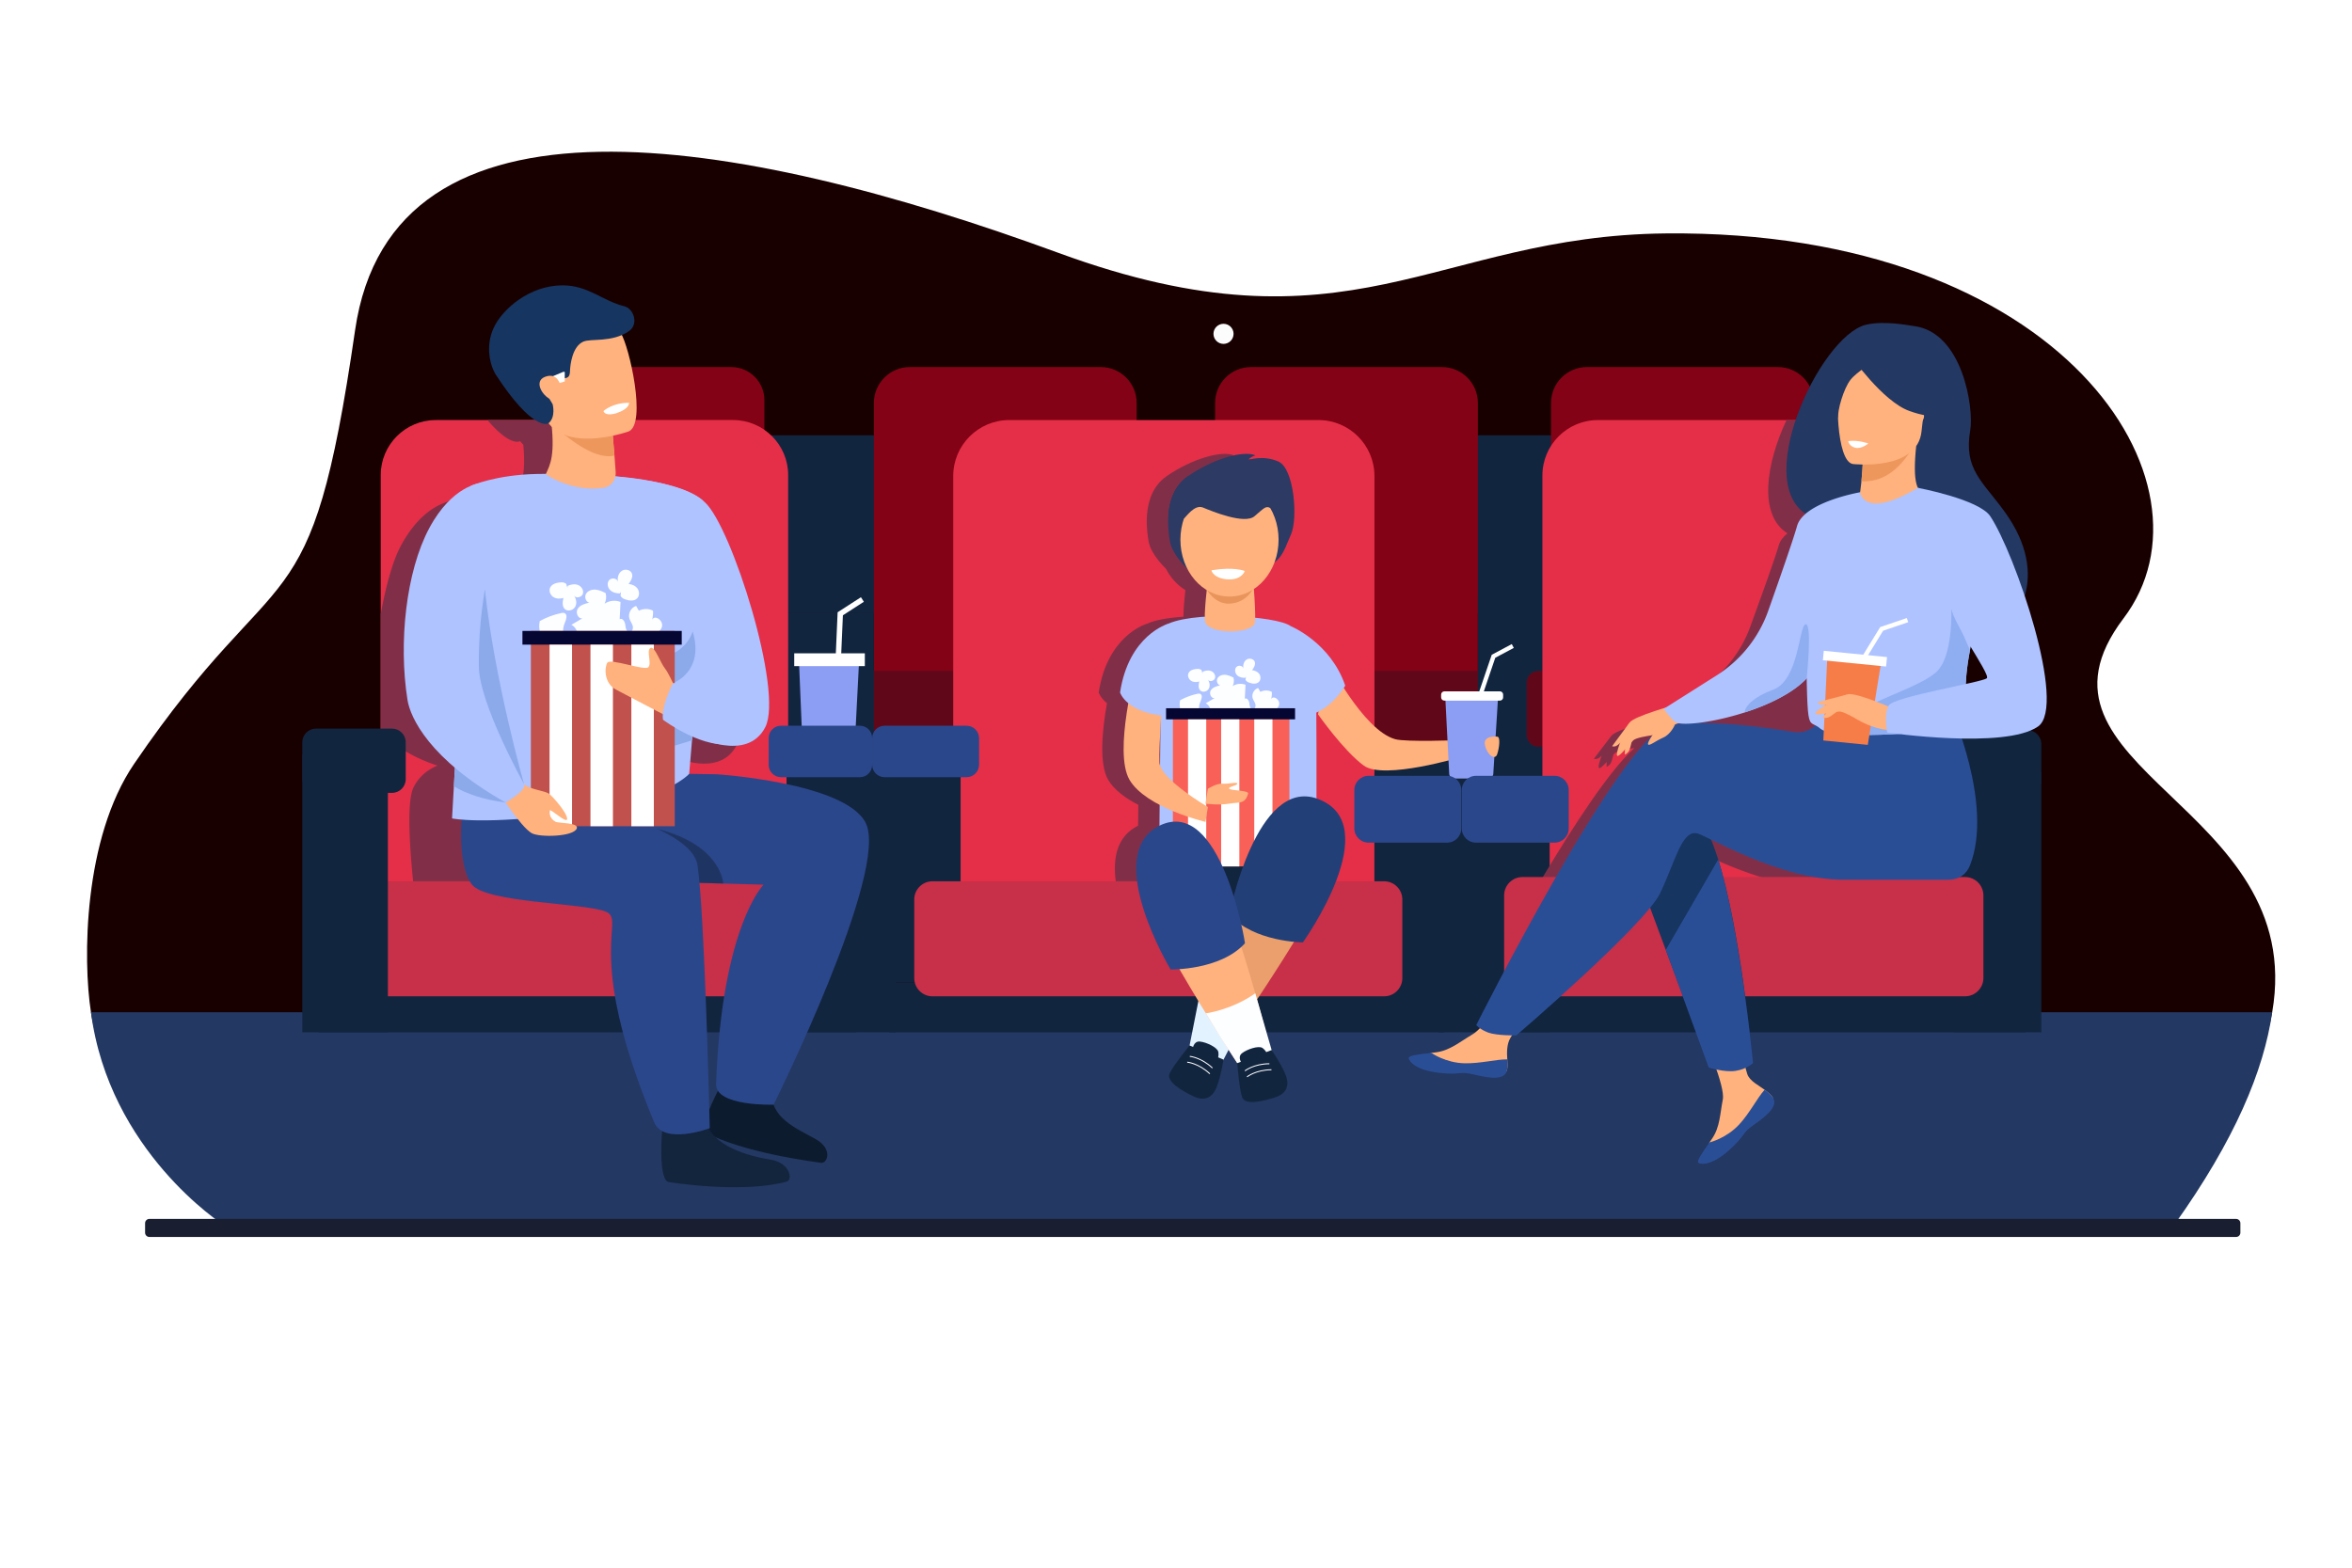 <svg version="1.1" id="_x3C_Layer_x3E_" xmlns="http://www.w3.org/2000/svg" x="0" y="0" viewBox="0 0 2760 1840" style="enable-background:new 0 0 2760 1840" xml:space="preserve"><style>.st0{fill:#fff}.st2{fill:#12253f}.st3{fill:#830216}.st4{fill:#600819}.st5{fill:#233862}.st7{fill:#e52f48}.st8{fill:#c82f48}.st9{fill:#8c9df4}.st10{fill:#2b478b}.st11{fill:#812f48}.st12{fill:#ffb27d}.st13{fill:#2a4e96}.st14{fill:#163560}.st15{fill:#ed975d}.st16{fill:#aec3ff}.st17{fill:#8faef2}.st22{fill:#8caaea}.st23{fill:#fdfeff}.st25{fill:#060633}.st26{fill:#2c3a64}</style><path class="st0" d="M0 0h2760v1840H0z"/><path d="M2666.36 1188.03c-9.81 56.82-43.9 124.28-114.71 206.5H261.85s-133.91-70.89-155.12-206.5c-9.61-61.44-8.95-204.06 50.66-291.49C331.53 641.1 364.1 749.93 416.68 387.6c43.3-298.36 446.11-229.9 825.75-90.67 342.16 125.48 440.23-20.29 712.33-22.96 466.21-4.57 656.53 294.23 537.19 451.72-134.19 177.11 216.67 217.92 174.41 462.34z" style="fill:#180000"/><path class="st2" d="M532.97 510.86h1599.97v208.88H532.97zM721.11 846.54h1271.42v118.12H721.11z"/><path class="st3" d="M1291.7 851.35h-224.09c-23.28 0-42.15-18.87-42.15-42.15V472.95c0-23.28 18.87-42.15 42.15-42.15h224.09c23.28 0 42.15 18.87 42.15 42.15v336.26c0 23.27-18.87 42.14-42.15 42.14z"/><path class="st2" d="M1328.71 749.38h59.12c5.29 0 9.59-4.29 9.59-9.59v-22.4c0-5.29-4.29-9.59-9.59-9.59h-59.12c-5.3 0-9.59 4.29-9.59 9.59v22.4c0 5.29 4.29 9.59 9.59 9.59z"/><path transform="rotate(-180 1358.897 800.502)" class="st2" d="M1332.63 735.12h52.54v130.76h-52.54z"/><path class="st2" d="M978.35 865.88h406.82v38.41H978.35z"/><path class="st4" d="M1340.61 876.45h-330.02c-7.51 0-13.66-6.15-13.66-13.66v-61.66c0-7.51 6.15-13.66 13.66-13.66h330.02c7.51 0 13.66 6.14 13.66 13.66v61.66c-.01 7.52-6.15 13.66-13.66 13.66z"/><path class="st3" d="M858.12 851.35H673.56c-21.47 0-38.87-17.4-38.87-38.87V469.67c0-21.47 17.4-38.87 38.87-38.87h184.57c21.47 0 38.87 17.4 38.87 38.87v342.81c0 21.47-17.41 38.87-38.88 38.87z"/><path class="st2" d="M643.52 749.38h-56.65c-5.2 0-9.41-4.21-9.41-9.41v-22.75c0-5.2 4.21-9.41 9.41-9.41h56.65c5.2 0 9.41 4.21 9.41 9.41v22.75c0 5.19-4.21 9.41-9.41 9.41z"/><path class="st2" d="M589.27 735.12h50.64v130.76h-50.64z"/><path transform="rotate(-180 970.706 792.81)" class="st2" d="M915.95 719.74h109.51v146.14H915.95z"/><path class="st2" d="M589.27 865.88h392.14v38.41H589.27z"/><path class="st4" d="M884.7 876.45H619.48c-6.76 0-12.3-5.53-12.3-12.3v-64.37c0-6.76 5.53-12.3 12.3-12.3H884.7c6.76 0 12.3 5.53 12.3 12.3v64.37c0 6.77-5.54 12.3-12.3 12.3z"/><path class="st3" d="M1692.1 851.35h-224.09c-23.28 0-42.15-18.87-42.15-42.15V472.95c0-23.28 18.87-42.15 42.15-42.15h224.09c23.28 0 42.15 18.87 42.15 42.15v336.26c0 23.27-18.87 42.14-42.15 42.14z"/><path class="st2" d="M1435.2 749.38h-59.12c-5.29 0-9.59-4.29-9.59-9.59v-22.4c0-5.29 4.29-9.59 9.59-9.59h59.12c5.3 0 9.59 4.29 9.59 9.59v22.4c0 5.29-4.3 9.59-9.59 9.59z"/><path class="st2" d="M1378.74 735.12h52.54v130.76h-52.54zM1378.74 865.88h406.82v38.41h-406.82z"/><path class="st4" d="M1741 876.45h-330.02c-7.51 0-13.66-6.15-13.66-13.66v-61.66c0-7.51 6.15-13.66 13.66-13.66H1741c7.51 0 13.66 6.14 13.66 13.66v61.66c0 7.52-6.15 13.66-13.66 13.66z"/><path class="st3" d="M2086.3 851.35h-224.09c-23.28 0-42.15-18.87-42.15-42.15V472.95c0-23.28 18.87-42.15 42.15-42.15h224.09c23.28 0 42.15 18.87 42.15 42.15v336.26c0 23.27-18.87 42.14-42.15 42.14z"/><path class="st2" d="M1734.25 698.16h108.36v167.72h-108.36zM2123.31 749.38h59.13c5.29 0 9.59-4.29 9.59-9.59v-22.4c0-5.29-4.29-9.59-9.59-9.59h-59.13c-5.29 0-9.59 4.29-9.59 9.59v22.4c0 5.29 4.29 9.59 9.59 9.59z"/><path transform="rotate(-180 2153.497 800.502)" class="st2" d="M2127.23 735.12h52.54v130.76h-52.54z"/><path class="st2" d="M1772.94 865.88h406.82v38.41h-406.82z"/><path class="st4" d="M2135.21 876.45h-330.02c-7.51 0-13.66-6.15-13.66-13.66v-61.66c0-7.51 6.14-13.66 13.66-13.66h330.02c7.51 0 13.66 6.14 13.66 13.66v61.66c-.01 7.52-6.15 13.66-13.66 13.66z"/><path class="st5" d="M2666.36 1188.03c-9.81 68.59-43.9 150.03-114.71 249.27H261.85s-133.91-85.58-155.12-249.27h2559.63z"/><path d="M2624 1451.83H175.27c-2.76 0-5.02-2.26-5.02-5.02v-11.15c0-2.76 2.26-5.02 5.02-5.02H2624c2.76 0 5.02 2.26 5.02 5.02v11.15c0 2.76-2.26 5.02-5.02 5.02z" style="fill:#191e30"/><path class="st7" d="M1547.13 1131.28h-362.81c-36.31 0-65.74-29.43-65.74-65.74V558.76c0-36.31 29.43-65.74 65.74-65.74h362.81c36.31 0 65.74 29.43 65.74 65.74v506.79c0 36.3-29.43 65.73-65.74 65.73z"/><path class="st2" d="M1043.07 906.71h84.21v246.62h-84.21z"/><path transform="rotate(-180 1654.976 1040.082)" class="st2" d="M1612.87 907.05h84.21v266.07h-84.21z"/><path class="st2" d="M1043.07 1153.33h652.05v58.3h-652.05z"/><path class="st8" d="M1624.28 1169.38h-530.13c-11.71 0-21.3-9.58-21.3-21.3v-92.43c0-11.71 9.58-21.3 21.3-21.3h530.13c11.71 0 21.3 9.58 21.3 21.3v92.43c0 11.71-9.58 21.3-21.3 21.3z"/><path class="st0" d="m986.78 775.59-6.33-.28 2.47-56.69 27.35-17.65 3.44 5.33-24.6 15.87z"/><path class="st9" d="M943.1 907.82h58.23l6.86-133.61h-70.71z"/><path transform="rotate(-180 973.441 774.311)" class="st0" d="M932.02 766.8h82.85v15.02h-82.85z"/><path class="st7" d="M924.88 557.67v508.95c0 35.71-28.95 64.66-64.66 64.66h-348.8c-35.7 0-64.66-28.94-64.66-64.66V557.67c0-35.7 28.95-64.66 64.66-64.66h348.8c35.71 0 64.66 28.96 64.66 64.66z"/><path transform="rotate(-180 987.151 1056.49)" class="st2" d="M922.98 901.36h128.35v310.27H922.98z"/><path class="st10" d="M916.43 912.19h92.61c7.95 0 14.39-6.44 14.39-14.39v-31.62c0-7.95-6.44-14.39-14.39-14.39h-92.61c-7.95 0-14.39 6.44-14.39 14.39v31.62c0 7.94 6.44 14.39 14.39 14.39z"/><path class="st2" d="M373.72 1153.33h630.71v58.3H373.72z"/><path class="st8" d="M935.57 1169.38H423.48c-11.52 0-20.95-9.43-20.95-20.95v-93.13c0-11.52 9.43-20.95 20.95-20.95h512.09c11.52 0 20.95 9.43 20.95 20.95v93.13c0 11.52-9.43 20.95-20.95 20.95z"/><path class="st7" d="M2295.34 558.17v507.97c0 35.97-29.17 65.14-65.15 65.14H1875.1c-5 0-9.85-.56-14.53-1.63-28.99-6.61-50.61-32.54-50.61-63.51V558.17c0-35.99 29.16-65.15 65.14-65.15h355.09c27.02 0 50.2 16.45 60.06 39.88 3.28 7.77 5.09 16.31 5.09 25.27z"/><path class="st2" d="M1688.3 913.42h130.2v298.2h-130.2zM2288.31 932.05h90.92c8.92 0 16.16-7.23 16.16-16.16v-42.72c0-8.92-7.23-16.16-16.16-16.16h-90.92c-8.92 0-16.16 7.23-16.16 16.16v42.72c0 8.93 7.24 16.16 16.16 16.16z"/><path transform="rotate(-180 2344.397 1058.974)" class="st2" d="M2293.41 906.32h101.98v305.3h-101.98z"/><path class="st2" d="M1735.8 1153.33h640.3v58.3h-640.3z"/><path class="st11" d="M2295.34 881.91v-64.38c8.16-1.89 13.71-3.4 14.73-4.4 1.96-1.89-5.54-14.16-14.73-28.91V575.86c-5.67-11.53-8.01-24.47-5.09-42.96-9.86-23.44-33.04-39.88-60.06-39.88H2096.4c-24.05 51.2-33.29 111.11 1.02 132.96-4.96 4.12-8.63 8.82-10.11 14.12-3.76 13.36-19.03 55.98-33.75 96.29-11.1 30.41-32.42 56.32-60.54 73.55l-59.85 36.7c-15.22 4.44-38.95 12.02-42.41 17.09l-20.38 26.78s2.16 1.26 5.45-.61c.99-.56 2.29-1.61 3.64-2.81-2.19 5.75-3.7 10.87-3.53 13.27.25 3.4 4.71-.83 9.46-5.98l-.13 5.72s2.18-.66 4.51-3.64c1.15-1.46 2.47-6.27 3.52-10.73.71-.74 1.35-1.38 1.9-1.86 3.31-2.98 15.33-4.72 21.24-5.65.42-.07.8-.15 1.2-.21-.16.22-.33.47-.49.72-28.08 25.27-69.1 87.69-107.18 151.48v35.93c0 30.97 21.63 56.9 50.61 63.51 21.66-20.18 41.75-40.05 54.38-55.16l18.38 47.97 3.31 8.82h83.19c-6.31-38.2-14.68-79.78-24.99-111.76-2.65-8.26-5.44-15.85-8.36-22.62 30.6 14.48 95.69 45.67 155.32 45.67 29.56 0 120.56.06 120.56.06 0-.01 2.22 0 2.24 0 13.75-.21 21.82-6.73 25.87-16.9 2.03-5.08 3.64-10.37 4.86-15.82 5.11-22.46 3.92-47.52 0-71.09-3.53-21.2-9.25-41.17-14.58-56.97 4.85.09 9.74.11 14.58.06zm0-97.68c-1.38-2.21-2.8-4.47-4.22-6.77-.28 1.3-.54 2.57-.79 3.82-3.44 16.94-4.46 28.75-5.01 38.49 3.63-.79 7-1.53 10.02-2.22 8.16-1.89 13.71-3.4 14.73-4.4 1.95-1.9-5.54-14.17-14.73-28.92zm-196.68 29.14c-16.41 16.91-44.64 29.97-72.6 38.74-19.48 6.1-38.83 10.1-53.98 11.86 29.61-.03 69.92 3.63 110.8 10.35 9.56 1.56 19.11-1.36 26-7.52-7.73-3.75-9.18-1.9-10.22-53.43zm-150.22 51.06c-1.03.19-2.16.5-3.27 1 1.89-.25 3.89-.46 6-.65-.99-.09-1.9-.2-2.73-.35z"/><path class="st8" d="M2305.97 1169.38h-519.43c-11.82 0-21.49-9.67-21.49-21.49v-97.02c0-11.82 9.67-21.49 21.49-21.49h519.43c11.82 0 21.49 9.67 21.49 21.49v97.02c0 11.81-9.67 21.49-21.49 21.49z"/><path class="st12" d="M1768.47 1256.03c-2.38 11.88-102.87-18.65-88.6-20.3 1.79-.2 3.6-.42 5.4-.64 16.11-2.02 27.9-12.41 42.53-20.95 13.86-8.08 34.54-41.02 34.54-41.02l36.91 2.92s-19.37 29.42-26.86 42.21c-4.41 7.52-4.17 17.47-3.62 25.15.27 4.18.55 8.45-.3 12.63z"/><path class="st13" d="M1730.26 1261.31c-18.91-4.62-14.42.87-41.33-2.11-26.91-2.98-35.07-13.02-35.89-17.02-.74-3.55 12.56-4.8 26.83-6.45l.13.27s16.14 11.45 38.55 11.98c18.26.44 37.6-4.79 50.21-4.58.29 4.18.56 8.44-.29 12.63-2.37 11.88-19.3 9.9-38.21 5.28z"/><path class="st12" d="M2079.99 1287.61c7.33 9.64-82.04 64.8-73.84 53.02 1.04-1.48 2.06-2.98 3.09-4.47 9.14-13.41 9.15-29.13 12.42-45.75 3.1-15.74-22.6-73.59-22.6-73.59l41.29-5.2s5.39 34.93 10.03 49.01c2.73 8.28 14.2 13.74 20.32 18.41 3.33 2.56 6.71 5.18 9.29 8.57z"/><path class="st13" d="M2058.67 1319.76c-15.98 11.13-8.88 11.39-28.92 29.6s-32.96 17.69-36.5 15.66c-3.15-1.8 4.71-12.6 12.91-24.38l.29.08s19.26-4.53 34.48-20.98c12.41-13.4 21.28-31.36 29.78-40.69 3.32 2.55 6.7 5.17 9.28 8.57 7.34 9.63-5.35 21.01-21.32 32.14z"/><path class="st14" d="m1917.05 1013.43 37.71 101.48 49.24 132.51s13.36 1.29 26.16-2.39c11.78-3.4 25.3-12.31 25.3-12.31s-13.67-142.27-39.18-223.94c-6.54-20.96-13.86-37.92-21.94-47.46-39.55-46.74-77.29 52.11-77.29 52.11z"/><path class="st13" d="M1955.39 852.26c22.27-7.18 84.93-4.03 148.91 6.8 12.74 2.16 25.46-3.91 31.87-15.13l152.9-11.94s50.45 111.89 22.83 183.18c-4.06 10.48-12.13 17.2-25.88 17.42-.01.01-2.23-.01-2.23 0 0 0-91-.05-120.55-.05-76.04 0-160.92-52.27-171.91-54.47-17.97-3.59-25.16 32.35-43.14 70.1-17.97 37.74-168.95 167.15-168.95 167.15s-23.2.23-32.79-3.37c-10.31-3.87-14.08-8.89-14.08-8.89s167.3-332.83 223.02-350.8z"/><path class="st5" d="M2126.77 607.23c45.35 42.51 137.01 130.03 137.67 129.78 0 0 35.56 24.86 61.66 15.73 43.5-15.21 80.41-76.61 26.97-151.17-26.65-37.19-48.98-50.28-41.02-96.78 4.32-25.22-8.66-115.42-66.73-122.2-4.85-.57-34.08-6.58-55.6-1.46-54.84 13.05-139.18 194.68-62.95 226.1z"/><path class="st12" d="M2177.29 593.78c-.27.09 23.64 15.71 43.13 12.42 18.33-3.08 37.73-27 37.49-27.08-7.41-2.26-13.96-10.91-9.33-55.52l-3.48.33-58.58 5.62s-.5 18.21-2.17 35.24c-1.4 14.32-3.63 27.79-7.06 28.99z"/><path class="st15" d="M2186.51 529.56s-.5 18.21-2.17 35.24c32.23 2.31 52.16-25.31 60.75-40.86l-58.58 5.62z"/><path class="st12" d="M2174.16 544.61s75.93 8.87 80.72-38.5c4.8-47.37 17.83-78.12-30.45-85.79-48.27-7.67-59.54 9.45-64.98 24.87-5.44 15.43-4.92 95.89 14.71 99.42z"/><path class="st5" d="M2198.81 424.74s-19.6 11.19-27.43 21.2c-7.55 9.66-15.62 35.32-14.46 46.62 0 0-12.35-53.88 7.43-73.48 20.97-20.79 34.46 5.66 34.46 5.66z"/><path class="st16" d="M2118.91 719.46c2.29 153.36.63 121.32 17.4 135.87 4.04 3.5 15.41 5.59 30.36 6.58 47.03 3.12 129.69-4.63 132.84-13.32 10.85-30.07 3.19-39.41 12.24-85.45.94-4.9 2.11-10.2 3.48-15.97 7.55-31.62 14.89-42.38-11.88-93.18-24.28-46.02-50.49-82.78-52.76-81.43-64.05 38.02-67.84 5.2-67.84 5.2s-64.96 66.89-63.84 141.7z"/><path class="st13" d="m1954.76 1114.91 50.36 138.03s18.09 5.89 31.26 3.98c13.42-1.95 20.78-9.28 20.78-9.28s-15.38-157.2-40.89-238.87l-61.51 106.14z"/><path class="st17" d="M2166.68 861.91c47.03 3.12 129.69-4.63 132.84-13.32 10.85-30.07 3.19-39.41 12.24-85.45l-22.06-50.22s3.12 57.47-17.85 76.18c-20.95 18.71-85.88 36.11-96.07 51.74-4.92 7.5-8.16 15.03-9.1 21.07z"/><path class="st12" d="M1967.46 826.84s-50.12 13.54-55.27 21.32c-5.15 7.78-15.25 31.56-14.82 37.77.43 6.21 14.11-12.29 19.24-17.01 3.32-3.06 15.34-4.86 21.25-5.82 14.9-2.42 22.08-9.24 27.67-12.63 3.75-2.27 8.29-1.85 8.29-1.85l-6.36-21.78z"/><path class="st12" d="M1916.56 861.79s-3.04 17.06-5.37 20.13c-2.32 3.06-4.5 3.75-4.5 3.75l.36-14.73 9.51-9.15zM1912.19 848.16l-20.38 27.61s2.16 1.29 5.45-.63 10.15-9.48 10.15-9.48l4.78-17.5zM1965.53 850.47s-4.65 11.28-13.92 15.32c-9.28 4.04-16.09 10.12-17.58 7.93-1.49-2.18 7.02-13.68 7.02-13.68l24.48-9.57z"/><path class="st16" d="m2182.76 577.76-24.47 81.96s-15.93 112.57-31.41 128.05c-1.94 2.92-4.22 5.74-6.79 8.46-16.41 17.44-44.64 30.91-72.61 39.94-35.32 11.4-70.24 15.73-80.43 11.99-3.68-1.35-14.76-16.16-14.76-16.16l62.15-39.3a148.26 148.26 0 0 0 60.54-75.83c14.72-41.57 29.98-85.51 33.75-99.28 7.74-28.38 74.03-39.83 74.03-39.83z"/><path class="st0" d="m2187.82 776.09-4.41-2.72 22.94-37.39 31.23-10.61 1.67 4.9-29.47 10.02z"/><path style="fill:#f77d48" d="m2139.63 869.08 52.15 5.17 15.94-98.26-63.34-6.27z"/><path transform="scale(-1) rotate(5.653 15657.237 -44087.014)" class="st0" d="M2139.3 767.4h74.57v11.17h-74.57z"/><g><path class="st12" d="M2242.31 489.55s2.53-10.67 10.25-8.43c7.72 2.25 6.6 12.92-1.12 16.57-7.72 3.66-9.13-8.14-9.13-8.14z"/></g><g><path class="st5" d="M2172.42 418.3s36.66 52.49 67.8 63.91c31.13 11.42 45.85 4.25 45.85 4.25s-14.85-20.45-19.75-48.59c-1.44-8.29-7.2-15.2-15.15-17.98-22.32-7.8-65.36-19.74-78.75-1.59z"/></g><g><path class="st12" d="M2162.85 829.18s-14 12.08-17.99 13.05c-3.99.97-6.25.07-6.25.07l10.21-11.96 14.03-1.16zM2168.4 814.94l-35.46 9.15s.92 2.53 4.93 3.15c4.01.62 14.78-1.02 14.78-1.02l15.75-11.28z"/><path class="st12" d="M2228.53 834.49s-50.62-22.52-60.13-19.55c-9.5 2.98-33.87 15.88-37.69 21.31-3.82 5.43 19.96-.67 27.38-1.14 4.81-.3 15.98 6.3 21.52 9.48 23.33 13.4 39.53 12.21 39.53 12.21l9.39-22.31z"/></g><g><path class="st16" d="M2250.6 572.57s71.63 13.44 84.89 33.29c28.95 43.31 90.58 222.78 56.07 246.85-38.87 27.1-176.89 7.09-176.89 7.09s-4.59-21.47 1.8-31.85c6.39-10.39 110.24-27.16 115.04-31.95 4.79-4.79-47.35-74.1-41.8-87.37 17.78-42.5-39.11-136.06-39.11-136.06z"/></g><g><path class="st17" d="M2120.09 796.23c-16.41 17.44-44.64 30.91-72.61 39.94-.16-7.38 11.08-18.54 33.14-26.62 30.72-11.23 30.33-76.01 38.28-76.84 7.93-.83 1.19 63.52 1.19 63.52z"/></g><g><path class="st11" d="M864.54 874.48c-12.28 23.76-36.88 23.97-55.93 19.68-10.12-1.22-20.39-4.64-29.67-8.71-.11 1.52-.24 3-.35 4.45-.47 5.92-.91 11.31-1.31 16.08 13.39 5.71 24.67 14.79 31.03 27.45 6.74 13.44 6.17 52.33 1.93 100.92H484.75c-5.27-52.98-6.58-96.12.59-110.41 6.13-12.23 16.12-20.48 27.96-25.37-31.46-10.1-54.9-26.83-66.54-38.76V720.84c5.76-31.84 13.76-61.85 23.48-80.01 8.58-16.04 17.77-27.22 26.31-35.02 8.54-7.79 16.45-12.18 22.47-14.66 0 0 29.35-13.1 78.01-13.94 3.34-.06 6.73-.1 10.17-.12v-.02c4.25-9.62 10.19-19.31 6.84-55.16a38.77 38.77 0 0 1-3.79-4.26c-.06.04-.1.1-.16.15-.87.7-12.17 5.71-38.07-24.77h141.42c.74 17.1-1.48 30.94-9.09 34.21 0 0-7.59 2.73-18.68 5.09.29 4.38.87 12.31 1.9 23.29.08.84.8 10.67 1.44 19.49.12 1.65.01 3.28-.3 4.84 13.62 1.12 34.87 3.53 55.49 8.53 19.48 4.47 35.58 10.51 45.61 18.53.37.3.73.66 1.07 1.06.96.75 1.89 1.53 2.76 2.31 31.43 28.45 92.63 222.08 70.9 264.1z"/></g><g><path d="M848.42 1269.11s-28.75 50.94-19.91 60.23c0 0 35.17 21.94 135.09 35.43 7.1.96 14.28-16.16-6.61-27.87s-54.77-25.19-50.72-56.56c4.04-31.37-57.85-11.23-57.85-11.23z" style="fill:#0c1b2d"/><path class="st10" d="m807.44 1005.94-254.95 18.02V903.03h254.95z"/><path class="st10" d="M907.79 1296.59s-68.41 2.2-67.47-24.25c6.61-185.02 55.71-234.01 55.71-234.01l-47.23-1.32h-.01l-43.72-1.22-82.95-2.31 15.75-47.1 7.07-21.16 19.26-57.63 76.7 1.15s150.37 9.6 174.85 56.86c28.79 55.6-107.96 330.99-107.96 330.99z"/><path class="st2" d="m848.79 1037.01-43.73-1.22s-50.96-28.22-67.2-49.42c-7.34-9.56-30.42-17.58-15.75-21.05 3.9-.92 43.26 5.99 49.24 7.49 75.58 18.96 77.44 64.2 77.44 64.2z" style="opacity:.5"/><path d="M776.99 1327.1s-4.7 54.42 6.8 60.08c0 0 85.81 14.26 139.19-.29 7.8-2.13 4.28-22.14-19.37-25.92-23.65-3.78-68.31-14.98-75.34-45.82-7.03-30.82-51.28 11.95-51.28 11.95z" style="fill:#13243d"/><path class="st10" d="M818.43 1015.32c-6.93-43.83-132.59-71.9-173.23-81.99-9.11-2.26-14.66-3.45-14.66-3.45l-76.68-25.48c-17.17 43.46-17.12 112.59 0 133.92 17.12 21.33 129.04 21.37 156.11 31.31 27.06 9.94-27.62 42.45 57.66 247.61 11.3 27.18 65.26 6.93 65.26 6.93s-5.97-255.2-14.46-308.85z"/><path class="st16" d="M707.56 558.1s88.13 2.9 119.55 31.36c31.43 28.46 92.62 222.1 70.89 264.11-21.72 42.01-81.92 10.43-81.92 10.43l-23.46-48.11-3.28-145.54-81.78-112.25z"/><path class="st16" d="M813.14 855.04c-.37 4.91-.74 9.58-1.09 13.94-1.91 24.03-3.33 39.28-3.33 39.28s-26.55 31.25-135.09 46.01c-106.64 14.5-143.17 6.32-143.17 6.32l2.13-37.73 11.01-195.08 8.89-157.55s29.34-13.09 78.01-13.94c68.35-1.17 161 4.39 192.78 29.8 19.94 15.92-3.14 177.28-10.14 268.95z"/><path class="st12" d="M722.48 554.18c.64 8.86-5.32 16.85-13.78 18.23-35.5 5.81-68.66-14.85-68.03-16.27 4.71-10.65 11.51-21.4 5.41-67.79-.08-.61 4.35.25 11.04 1.89 19.91 4.89 59.95 16.67 61.72 17.19h.07s.49 9.76 2.14 27.25c.07.85.79 10.68 1.43 19.5z"/><path class="st15" d="M721.05 534.7c-29.73 7.07-74.1-38.46-74.1-38.46a46.39 46.39 0 0 1 10.17-5.98c19.91 4.89 59.95 16.67 61.72 17.19h.07s.49 9.75 2.14 27.25z"/><path class="st12" d="M737.83 506.32s-13.69 4.91-31.14 7.26c-25.52 3.45-59.07 1.41-69.61-29.46-17.75-51.96-40.43-83.12 11.81-104.34 27.97-11.36 45.86-11.96 58.01-7.63 10.56 3.74 16.78 11.22 21.5 18.61 10.15 15.9 30.56 106.46 9.43 115.56z"/><path class="st14" d="M732.36 359.37c11.8 2.87 17.11 21.46 5.88 29.19-20.14 13.86-44.75 8.42-53.82 12.45-12.99 5.77-15.33 27.57-15.56 34.49-.23 6.93-1.76 10.98-19.41 6.84-2.89-.68-7.11-.11-9.77 1.69-7.05 4.76 6.02 25.87 8.84 30.43 0 0 4.06 15.08-4.95 22.42-1.09.88-18.79 8.61-61.45-56.66-6.7-10.25-13.11-33.33-2.75-55.55 10.34-22.23 42.33-49.75 80.71-49.75 30.37-.02 47.31 18.38 72.28 24.45z"/><path class="st0" d="M738.22 472.77s1.09 6.73-14.55 12.09c0 0-13.13 4.51-15.53-2.39.01 0 10.44-9.93 30.08-9.7z"/><path class="st22" d="m614.92 920.23-21.54 21.72c-26.13-3.48-46.01-10.13-60.79-19.08l11.01-195.08c13.92-21.63 25.44-35.8 25.44-35.8 11.05 105.49 45.88 228.24 45.88 228.24zM813.14 855.05c-.37 4.91-.74 9.57-1.09 13.94l-53.22 16.03v-69.37L781.62 840l31.52 15.05z"/><path class="st0" d="m660.92 436.42-22.83 9.61s-.77.63-.5 4.23c.11 1.48 1.18 4.75 1.18 4.75l23.96-7.31v-11.28h-1.81z"/><path class="st12" d="M658.02 452.69c-.56-.56-3.56-16.05-18.35-10.46-14.79 5.59-1.5 25.25 9.17 27.31 10.68 2.06 9.18-16.85 9.18-16.85z"/><path class="st22" d="M789.76 801.76s37.32-13.18 23.09-60.69c0 0-8.33 30.3-44.99 30.35-36.65.04 21.9 30.34 21.9 30.34z"/><path class="st23" d="M765.86 716.52c-5.04-2.39-11.23-2.31-16.19.26-1.08-1.85-2.14-3.73-3.19-5.58-5.97 1.79-9.77 8.9-7.89 14.85.95 3 3.04 5.54 3.88 8.56.82 3.04-.43 7.12-3.56 7.52-3.73 0-4.81-5.02-5.15-8.73-.34-3.73-3.34-8.52-6.58-6.66.35-6.75.67-13.5 1.01-20.24-6.06-2.42-13.32-1.64-18.71 2.05 1.94-3.84 2.37-8.43 1.19-12.55-3.86-1.83-7.8-3.71-12.05-3.99-4.25-.28-8.92 1.36-11 5.09-2.05 3.73-.22 9.4 3.97 10.22-5.17 1.19-10.89 2.74-13.71 7.24-2.83 4.5.52 12.29 5.69 11.1-4.36 2.54-8.71 5.11-13.07 7.65 3.54 1.81 6.14 5.35 6.79 9.25-5.59-2.05-12.53 1.08-14.68 6.64-2.35-5.48-2.39-11.88-.09-17.38 1.77-4.25 4.12-10.56-.17-12.27-1.27-.5-2.72-.26-4.05.04-8.69 1.88-17.12 5.02-24.88 9.34-3.97 17.96 11 35.92 28.65 41.05 17.66 5.11 36.65.41 53.79-6.25 17.23-6.68 37.25-11.86 53.6-20.31 17.66-9.12-.52-24.47-4.05-16.08.22-.99 1.85-10.15.45-10.82z"/><path style="fill:#c1514c" d="M791.8 740.52H622.96v229.24H791.8V740.52z"/><path class="st23" d="M665.93 689.83c.04-.73.09-1.47.13-2.2 3.9-1.79 8.49-2.59 12.46-.95 3.95 1.62 6.81 6.25 5.46 10.31-1.36 4.05-7.65 5.71-10.2 2.29 2.61 3.9 3.45 9.29.97 13.28-2.46 4.01-8.71 5.48-12.07 2.22-3.3-3.19-2.52-8.56-1.49-13.02-3.9 1.29-8.41 1.21-11.86-1.01-3.45-2.22-5.46-6.83-3.95-10.65 1.94-4.89 8.06-6.4 13.3-6.64 2.8-.11 6.68 1.06 6.25 3.84l1 2.53zM728.65 694.51c-.32.65-.67 1.29-.99 1.96-4.27.13-8.82-.95-11.81-3.99-3-3.06-3.82-8.43-.99-11.64 2.85-3.19 9.27-2.26 10.29 1.9-.88-4.61.47-9.9 4.31-12.61 3.84-2.69 10.15-1.62 11.99 2.72 1.77 4.21-1.06 8.84-3.75 12.55 4.1.34 8.21 2.2 10.52 5.58 2.31 3.38 2.33 8.43-.56 11.34-3.69 3.75-9.92 2.74-14.83.88-2.63-.97-5.74-3.58-4.25-5.97l.07-2.72z"/><path class="st25" d="M613.07 740.52H800v16.1H613.07z"/><path class="st0" d="M644.88 756.62h26.39v213.14h-26.39zM692.88 756.62h26.39v213.14h-26.39zM740.87 756.62h26.39v213.14h-26.39z"/><g><path class="st12" d="M585.34 929.76s25.21 40.18 38.43 48.04c8.99 5.34 49.75 4.37 53.12-5.55 2.36-6.95-21.62-5.87-25.05-7.77-6.31-3.49-8.05-10.63-6.83-13.2 1.22-2.56 20.45 16.52 20.52 9.75.08-6.78-16.82-26.33-21.55-29.62-4.73-3.29-23.95-5.23-29.06-11.16-5.11-5.95-29.58 9.51-29.58 9.51z"/></g><g><path class="st16" d="M563.95 567.07s-33.1 2.13-60.25 52.85-36.26 134.36-25.51 201.66c3.25 20.38 25.31 69.52 115.18 120.37 0 0 25.58-14.68 21.54-21.71 0 0-52.55-94.29-52.96-137.81-.53-56.1 6.86-83.45 9.62-111.79 2.75-28.33-7.62-103.57-7.62-103.57z"/></g><g><path class="st12" d="M793.05 831.03c3.31-6.64 3.4-14.41.39-21.19-3.83-8.63-9.47-20.64-12.97-25.04-5.71-7.18-12.45-27.5-17.29-24.25-4.85 3.25 1.78 17.73-2.26 22.46-4.04 4.72-44.8-10.76-48.23-5.19-3.43 5.57-4.16 24.09 10.29 31.62 14.45 7.54 50.12 26.51 58.63 30.57 4.52 2.15 8.56-3.2 11.44-8.98z"/></g><g><path class="st16" d="M789.76 801.76s-14.36 27.23-11.74 43.02c0 0 49.36 37.11 84.63 27.3 35.28-9.81-27.71-70.32-27.71-70.32h-45.18z"/></g></g><g><path class="st11" d="M1551.8 807.5c1.13-1.7 1.73-2.74 1.73-2.74-17.13-50.63-63.76-69.72-63.76-69.72-5.72-4.36-21.94-7.95-41.89-10.01.1-8.57-.74-22.77-1.51-33.68 10.67-7.11 19.19-18.05 24.16-31.23 10.46-7.83 13.82-20.66 19.24-32.56 8.54-18.72 3.82-77.52-14.45-85.74-18.27-8.22-35.66-1.89-35.66-1.89 2.25-3.74 8.55-5.43 8.55-5.43-14.29-6.18-49.74 3.93-79.17 24.35 0 .01-.01.01-.01.01-16.3 11.3-21.82 29.1-23.05 45.28-1.01 13.03.76 25.02 1.93 31.73 2.62 15.04 20.28 31.69 20.28 31.69h.01c5.44 10.58 13.33 19.27 22.76 25.02-1.03 9.66-2.27 22.95-2.27 31.24-17.46 1.15-33.2 3.84-43.38 8.49-3.28 1.02-46.19 15.5-56.02 80.47 0 0 1.8 6.08 9.67 12.58-5.54 31.3-9.54 71.44 1.49 90.06 7.07 11.94 20.74 21.69 35.3 29.29l-.24 24.4c-24.75 12.11-29.83 37.64-26.24 65.24h233.42c14.93-38.69 19.82-81.54-21.48-96.73-.47-.17-.94-.33-1.42-.48.02-31.57.04-72.7-.2-100.74.87-.38 1.71-.79 2.54-1.2l-.51 3.26c.02-.01 45.99-6.44 30.18-30.96zm-215.58 90.94c-.39-1.2-.64-2.37-.69-3.49-.37-8.39.26-24.46 1.1-40.04l-.41 43.53z"/></g><g><path class="st26" d="M1514.83 627.55c-8.54 18.73-11.92 39.76-45.99 40-34.06.23-75.59 0-75.59 0s-17.66-16.65-20.28-31.69c-1.17-6.71-2.94-18.69-1.93-31.73 1.24-16.18 6.75-33.97 23.05-45.28 0 0 .01 0 .01-.01 29.43-20.42 64.88-30.53 79.17-24.35 0 0-6.3 1.69-8.55 5.43 0 0 17.39-6.34 35.66 1.89 18.27 8.22 22.99 67.02 14.45 85.74z"/><path class="st2" d="M1383.9 921.35s-32.26 79.47-39.46 127.87c-1.75 11.75 9.23 9.13 17 9.13h158.66c8.7 0 40.66-9.87 39.54-23.25-3.93-47.12-23.78-90.65-36.19-109.29-18.49-27.79-139.55-4.46-139.55-4.46z"/><path class="st16" d="M1362.04 819.73s-24.72-65.87 3.37-84.7 132.85-12.63 149.42 0c16.57 12.63 28.09 56.4 29.21 71.03 1.12 14.62.81 125.86.81 164.05 0 0-72.91 47.33-184.31 4.22l1.5-154.6z"/><path class="st12" d="M1417.41 680.54s-5.59 44.64-2.94 50.38c6.21 13.4 51.49 13.11 57.75 1.33 2.43-4.57-1.95-56.13-1.95-56.13l-52.86 4.42z"/><path d="M1415.84 691.82s9.19 16.56 25.32 16.68c22.93.16 31.05-20.68 31.05-20.68l-56.37 4z" style="fill:#e8945b"/><ellipse class="st12" cx="1442.78" cy="633.44" rx="57.6" ry="66.76"/><path class="st0" d="M1421.96 669.28c-1.37.23 3.17 10.74 20.9 10.77 14.68.02 17.86-9.88 17.86-9.88s-12.49-5.27-38.76-.89z"/><path class="st23" d="M1492.08 811.84c-4.09-1.94-9.1-1.87-13.11.21-.87-1.5-1.73-3.02-2.58-4.52-4.84 1.45-7.91 7.21-6.39 12.03.77 2.43 2.46 4.49 3.14 6.93.66 2.46-.35 5.76-2.88 6.09-3.02 0-3.89-4.07-4.17-7.07-.28-3.02-2.71-6.9-5.33-5.39.28-5.46.54-10.93.82-16.39-4.91-1.96-10.79-1.33-15.16 1.66 1.57-3.11 1.92-6.83.96-10.16-3.13-1.48-6.32-3-9.76-3.23-3.44-.23-7.23 1.1-8.9 4.12-1.66 3.02-.18 7.61 3.21 8.28-4.19.96-8.82 2.22-11.1 5.87-2.29 3.65.42 9.95 4.61 8.99-3.53 2.06-7.05 4.14-10.58 6.2 2.86 1.47 4.98 4.33 5.5 7.49-4.52-1.66-10.14.87-11.89 5.38-1.9-4.43-1.94-9.62-.07-14.07 1.43-3.44 3.33-8.55-.14-9.93-1.03-.4-2.2-.21-3.28.04a73.64 73.64 0 0 0-20.15 7.56c-3.21 14.54 8.9 29.09 23.21 33.24 14.3 4.14 29.68.33 43.56-5.06 13.95-5.41 30.17-9.6 43.41-16.45 14.3-7.39-.42-19.82-3.28-13.03.16-.83 1.48-8.25.35-8.79z"/><path style="fill:#f96058" d="M1513.08 831.27h-136.73v185.65h136.73V831.27z"/><path class="st23" d="M1411.15 790.22c.04-.59.07-1.19.1-1.78 3.16-1.45 6.88-2.09 10.09-.77 3.19 1.31 5.52 5.06 4.42 8.35-1.1 3.28-6.2 4.63-8.26 1.85 2.11 3.16 2.79 7.53.79 10.75-1.99 3.25-7.05 4.44-9.78 1.8-2.67-2.58-2.04-6.93-1.2-10.55-3.16 1.05-6.81.98-9.6-.82-2.79-1.8-4.42-5.54-3.2-8.63 1.57-3.96 6.53-5.18 10.77-5.38 2.27-.09 5.41.86 5.06 3.11l.81 2.07zM1461.94 794.01c-.26.52-.54 1.05-.8 1.59-3.46.1-7.14-.77-9.57-3.23-2.43-2.48-3.09-6.83-.8-9.43 2.3-2.58 7.51-1.83 8.33 1.54-.72-3.74.38-8.01 3.49-10.21 3.11-2.18 8.22-1.31 9.71 2.2 1.43 3.4-.86 7.16-3.04 10.16 3.32.28 6.65 1.78 8.52 4.52 1.87 2.74 1.89 6.83-.45 9.18-2.99 3.04-8.03 2.22-12.01.72-2.13-.79-4.64-2.9-3.44-4.84l.06-2.2z"/><path class="st25" d="M1368.34 831.27h151.38v13.04h-151.38z"/><path class="st0" d="M1394.1 844.31h21.37v172.61h-21.37zM1432.97 844.31h21.37v172.61h-21.37zM1471.84 844.31h21.37v172.61h-21.37z"/><path d="M1407.87 1202.2s61.17-225.48 99.07-242.35c37.9-16.87 63.96 10.92 60.01 49.19-3.95 38.27-119.29 204.85-119.29 204.85l-39.79-11.69z" style="fill:#ea9f6c"/><path d="M1409.35 1159.31s24.49 17.89 58.28 22.84l-42.04 81.17-29.66-36.2 13.42-67.81z" style="fill:#e3f2ff"/><path class="st2" d="M1395.92 1227.12s-18.94 23.16-23.41 32.86c-4.46 9.7 15.67 21.03 28.54 27.04 12.88 6.01 22.28.99 27.09-12.25 4.81-13.24 7.61-31.09 7.61-31.09l-39.83-16.56z"/><path class="st2" d="M1399.51 1231.5s.78-9.81 8.55-9.03c7.77.78 20.3 6.86 21.51 11.86 1.2 5.01-1.26 10.48-1.26 10.48l-28.8-13.31z"/><path class="st23" d="M1422.37 1253.93c-13.21-12.42-26.07-13.49-26.2-13.5l.08-1.12c.13.01 13.39 1.12 26.89 13.8l-.77.82zM1419.31 1260.73c-13.19-12.39-26.07-13.49-26.2-13.5l.08-1.12c.13.01 13.39 1.12 26.89 13.8l-.77.82z"/><path d="M1442.52 1073.05s32.16-161.76 103.77-135.43c81.73 30.05-17.39 168.46-17.39 168.46s-58.13-.28-86.38-33.03z" style="fill:#233f77"/><g><path class="st12" d="M1492.02 1237.22s-55.01-227.06-92.44-244.95c-37.43-17.89-64.23 9.17-61.32 47.53 2.91 38.36 113.67 208.02 113.67 208.02l40.09-10.6z"/></g><g><path class="st10" d="M1460.89 1107.18c.54.03-28.04-173-100.04-138.21-68.7 33.2 12.8 168.88 12.8 168.88s58.11 1.29 87.24-30.67z"/></g><g><path class="st12" d="M1333.4 782.65s-27.33 99.9-7.87 132.76c19.45 32.86 89.02 49.25 89.02 49.25l2.89-17.45s-55.99-32.79-56.84-52.26c-.86-19.47 3.7-80.36 3.7-80.36l-30.9-31.94z"/></g><g><path class="st12" d="M1556.86 772.98s42.2 84.07 80.43 94.62c12.87 3.55 74.52 1.12 74.52 1.12l2.94 19.71s-90.77 27.38-114.36 10.17c-23.59-17.22-53.68-60.16-53.68-60.16l10.15-65.46z"/></g><g><path class="st16" d="M1370.59 732.24s-46 12.97-56.23 80.53c0 0 6.85 23.32 52.87 27.51l3.36-108.04z"/></g><g><path class="st16" d="M1514.84 735.03s46.62 19.09 63.76 69.72c0 0-18.93 33.03-48.79 35.53l2.44-20.92-17.41-84.33z"/></g><g><path class="st12" d="M1417.44 925.79s10.05-6.51 17.07-5.95 17.68-2.5 17.45-.03c-.23 2.47-11.72 3.7-9.44 5.99 2.28 2.29 23.27 1.74 22.1 5.7-3.73 12.66-9.96 9.69-22.1 11.75-12.14 2.06-27.97 0-27.97 0l2.89-17.46z"/></g><g><path class="st12" d="M1725.1 893.12s14.99-6.07 20.89-4.38c5.9 1.68 7.02 11.8 0 15.73-7.02 3.93-10.39 7.86-30.61 5.34l9.72-16.69z"/></g><g><path class="st23" d="M1415.03 1189.36s30.08-3.86 58.02-23.5l25.31 87.84-46.43-5.88-18.84-28.96-18.06-29.5z"/><path class="st2" d="M1451.93 1247.82s2.18 29.84 5.61 39.95c3.43 10.11 25.84 4.49 39.32 0s16.85-14.6 11.23-27.52-15.86-27.81-15.86-27.81l-40.3 15.38z"/><path class="st2" d="M1457.54 1248.53s-6.18-7.66 0-12.44c6.18-4.78 19.46-8.99 23.77-6.18 4.31 2.81 6.29 8.47 6.29 8.47l-30.06 10.15z"/><path class="st23" d="m1461.25 1257.32-.71-.87c.1-.08 10.49-8.4 29.01-8.47l.01 1.12c-18.13.07-28.21 8.14-28.31 8.22zM1463.72 1264.36l-.71-.87c.1-.08 10.49-8.4 29.01-8.48l.01 1.12c-18.14.08-28.21 8.14-28.31 8.23z"/></g><g><path class="st0" d="m1738.84 818.51-4.79-1.63 16.47-48.38 23.5-12.52 2.38 4.47-21.73 11.57z"/><path class="st9" d="M1706.45 913.73h40.01c3.11 0 5.68-2.42 5.88-5.52l5.69-91.41h-62.11l4.66 91.34a5.878 5.878 0 0 0 5.87 5.59z"/><path class="st0" d="M1694.91 822.32h65.18c2.09 0 3.79-1.7 3.79-3.79v-3.31c0-2.09-1.7-3.79-3.79-3.79h-65.18c-2.09 0-3.79 1.7-3.79 3.79v3.31c0 2.09 1.7 3.79 3.79 3.79z"/></g><g><path class="st12" d="M1756.85 864.57s-16.85-1.85-14.32 9.89c2.53 11.74 11.79 18.2 14.32 10.9 2.53-7.31 4.2-20.74 0-20.79z"/></g><g><path class="st26" d="M1505.17 579.99s-9.46 18.82-14.58 16.2c-5.11-2.61-6.67-.47-18.39 9.64-11.72 10.11-50.35-5.9-60.46-10.11-10.11-4.21-19.94 11.24-22.41 12.81 0 0-10.5-2.33-18.28-4.4 1.24-16.18 6.75-33.97 23.05-45.28 0 0 .01 0 .01-.01 26.34-3.28 67.4-7.53 70.14-8.81 4.01-1.86 40.92 29.96 40.92 29.96z"/></g></g><g><path class="st2" d="M460.04 930.6h-89.23c-8.88 0-16.08-7.2-16.08-16.08v-43.27c0-8.88 7.2-16.08 16.08-16.08h89.23c8.88 0 16.08 7.2 16.08 16.08v43.27c0 8.88-7.2 16.08-16.08 16.08z"/></g><g><path class="st2" d="M354.73 886h100.45v325.63H354.73z"/></g><g><path class="st10" d="M1134.3 912.19h-96.24c-8.08 0-14.63-6.55-14.63-14.63v-31.14c0-8.08 6.55-14.63 14.63-14.63h96.24c8.08 0 14.63 6.55 14.63 14.63v31.14c-.01 8.08-6.56 14.63-14.63 14.63z"/></g><g><path class="st10" d="M1605.93 989.01h92.16c9.21 0 16.67-7.46 16.67-16.67v-45.08c0-9.21-7.46-16.67-16.67-16.67h-92.16c-9.21 0-16.67 7.46-16.67 16.67v45.08c0 9.21 7.46 16.67 16.67 16.67z"/></g><g><path class="st10" d="M1732.04 989.01h92.16c9.21 0 16.67-7.46 16.67-16.67v-45.08c0-9.21-7.46-16.67-16.67-16.67h-92.16c-9.21 0-16.67 7.46-16.67 16.67v45.08c0 9.21 7.47 16.67 16.67 16.67z"/></g><g><path d="M1423.97 391.83c0-6.51 5.28-11.79 11.79-11.79s11.79 5.28 11.79 11.79c0 6.51-5.28 11.79-11.79 11.79s-11.79-5.29-11.79-11.79z" style="fill:#fcfcfc"/></g><g><path class="st0" d="M2168.84 517.74s1.02 6.16 8.4 7.8c7.39 1.64 15.18-5 15.18-5s-11.74-4.44-23.58-2.8z"/></g></svg>
